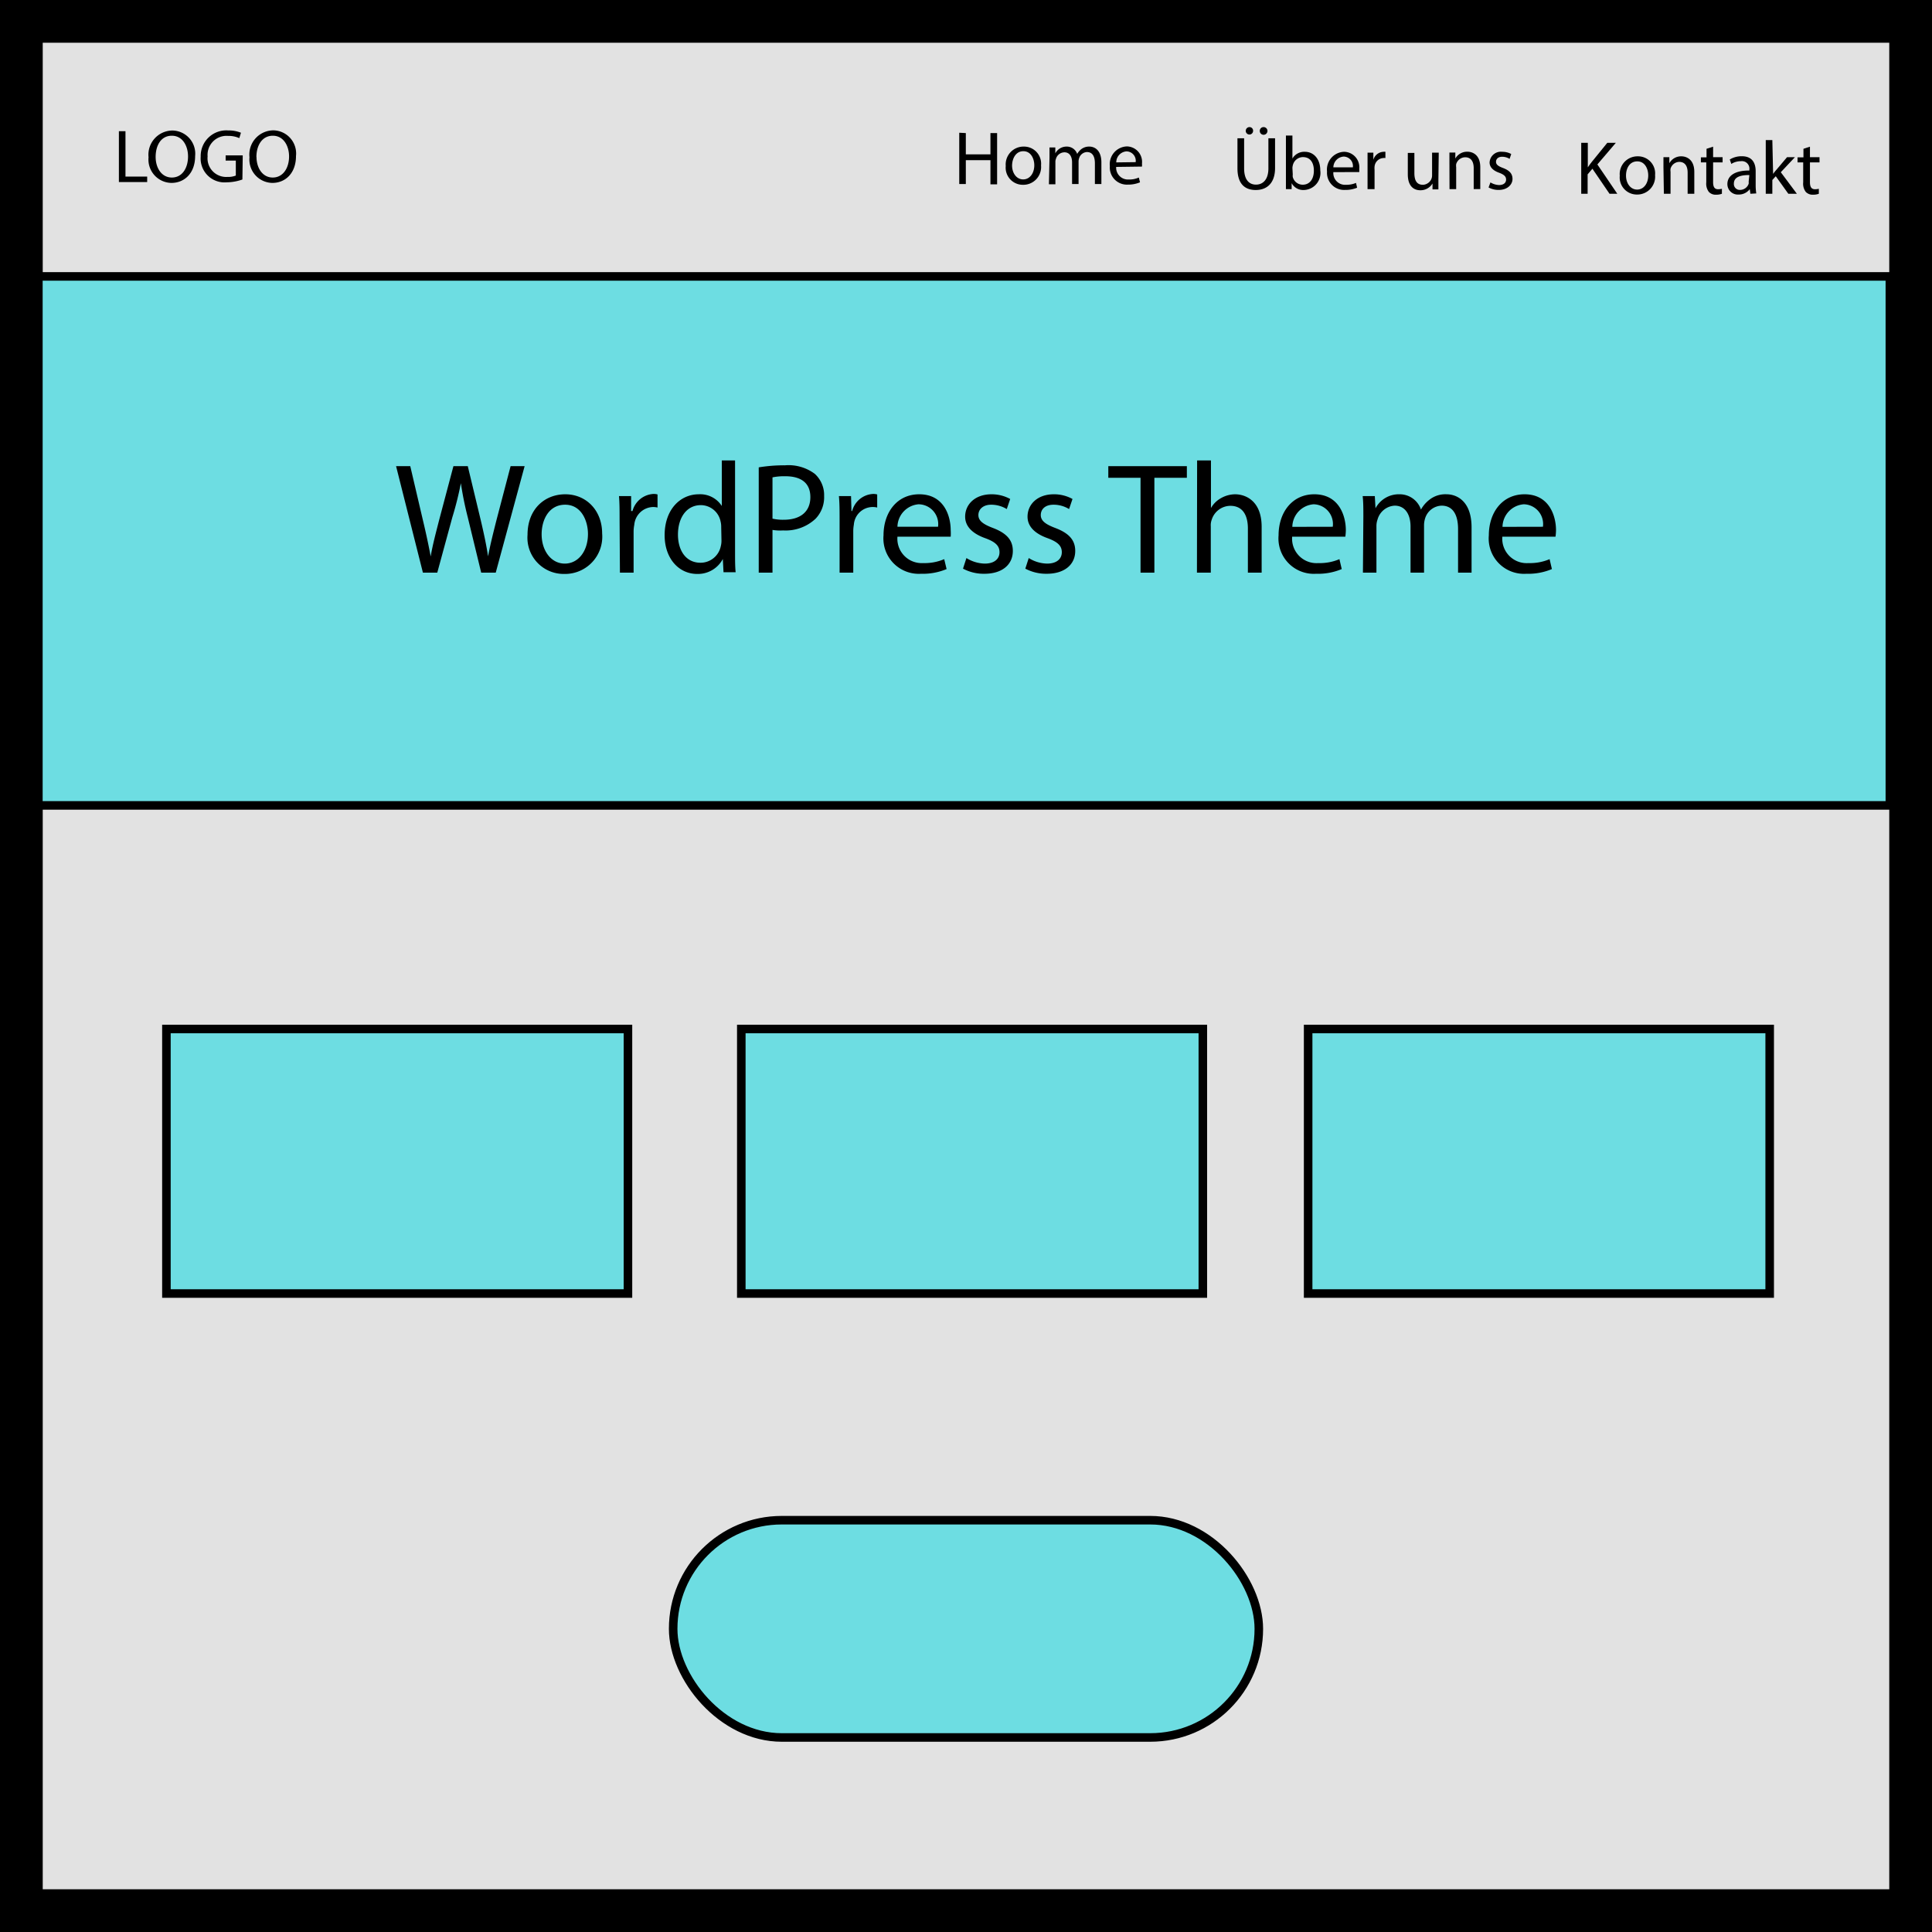 <?xml version="1.0" encoding="UTF-8"?>
<svg xmlns="http://www.w3.org/2000/svg" onmouseup="{ if(window.parent.document.onmouseup) window.parent.document.onmouseup(arguments[0]);}" viewBox="0 0 226.04 226.04"><defs><style>
      .cls-1 {
        fill: #e2e2e2;
        stroke-width: 5px;
      }

      .cls-1, .cls-2 {
        stroke: #000;
        stroke-miterlimit: 10;
      }

      .cls-2 {
        fill: #6ddde2;
      }
    </style></defs><g data-name="Ebene 2" id="Ebene_2"><g data-name="Warum Xampp" id="Warum_Xampp"><g><g data-name="Website Grün" id="Website_Grün"><rect data-cppathid="10000" height="221.04" width="221.04" y="2.5" x="2.5" class="cls-1" id="Hintergrund"/><g data-name="Website Farben grün" id="Website_Farben_grün"><rect data-cppathid="10001" height="30.95" width="54" y="120.39" x="19.47" class="cls-2"/><rect data-cppathid="10002" height="30.95" width="54" y="120.39" x="86.73" class="cls-2"/><rect data-cppathid="10003" height="30.95" width="54" y="120.39" x="153.05" class="cls-2"/><rect data-cppathid="10004" rx="12.71" height="25.42" width="68.52" y="177.86" x="78.76" class="cls-2"/><rect data-cppathid="10005" height="61.89" width="216.62" y="32.34" x="4.49" class="cls-2"/></g></g><g><path data-cppathid="10006" d="M13.91,15.35h.77v5.31h2.54v.64H13.91Z"/><path data-cppathid="10007" d="M22.83,18.26c0,2-1.25,3.14-2.77,3.14a2.73,2.73,0,0,1-2.68-3,2.83,2.83,0,0,1,2.77-3.13A2.71,2.71,0,0,1,22.83,18.26Zm-4.62.1c0,1.27.68,2.41,1.9,2.41S22,19.65,22,18.3c0-1.19-.61-2.42-1.9-2.42S18.21,17.05,18.21,18.36Z"/><path data-cppathid="10008" d="M28.36,21a5.58,5.58,0,0,1-1.83.33,2.8,2.8,0,0,1-3.05-3,3,3,0,0,1,3.22-3.07,3.81,3.81,0,0,1,1.49.27l-.19.63a3.13,3.13,0,0,0-1.32-.26,2.22,2.22,0,0,0-2.39,2.4,2.18,2.18,0,0,0,2.3,2.4,2.47,2.47,0,0,0,1-.16V18.79H26.4v-.61h2Z"/><path data-cppathid="10009" d="M34.63,18.26c0,2-1.24,3.14-2.76,3.14a2.73,2.73,0,0,1-2.68-3A2.83,2.83,0,0,1,32,15.25,2.71,2.71,0,0,1,34.63,18.26Zm-4.62.1c0,1.27.69,2.41,1.9,2.41s1.91-1.12,1.91-2.47c0-1.19-.62-2.42-1.9-2.42S30,17.05,30,18.36Z"/></g><g><path data-cppathid="10010" d="M113,15.57v2.49h2.88V15.57h.78v6h-.78V18.74H113v2.79h-.77v-6Z"/><path data-cppathid="10011" d="M121.8,19.35a2.08,2.08,0,0,1-2.13,2.27,2,2,0,0,1-2-2.2,2.09,2.09,0,0,1,2.12-2.27A2,2,0,0,1,121.8,19.35Zm-3.39,0c0,.93.54,1.64,1.3,1.64s1.3-.7,1.3-1.66c0-.72-.37-1.64-1.28-1.64S118.41,18.59,118.41,19.4Z"/><path data-cppathid="10012" d="M122.79,18.41c0-.44,0-.81,0-1.16h.68l0,.69h0a1.48,1.48,0,0,1,1.35-.79,1.28,1.28,0,0,1,1.21.86h0a1.91,1.91,0,0,1,.48-.56,1.5,1.5,0,0,1,.95-.3c.56,0,1.4.37,1.4,1.86v2.52h-.76V19.11c0-.83-.3-1.32-.93-1.32a1,1,0,0,0-.91.71,1.09,1.09,0,0,0-.07.39v2.64h-.76V19c0-.69-.3-1.18-.89-1.18a1.05,1.05,0,0,0-1,.78.92.92,0,0,0-.06.38v2.58h-.76Z"/><path data-cppathid="10013" d="M130.59,19.53A1.38,1.38,0,0,0,132.06,21a2.66,2.66,0,0,0,1.18-.23l.14.56a3.58,3.58,0,0,1-1.43.27,2,2,0,0,1-2.1-2.16,2.08,2.08,0,0,1,2-2.31,1.81,1.81,0,0,1,1.76,2,2.93,2.93,0,0,1,0,.36Zm2.28-.56a1.1,1.1,0,0,0-1.08-1.26A1.29,1.29,0,0,0,130.6,19Z"/></g><g><path data-cppathid="10014" d="M145.56,16.18V19.7c0,1.34.59,1.9,1.39,1.9s1.45-.58,1.45-1.9V16.18h.78v3.47c0,1.83-1,2.58-2.26,2.58s-2.14-.7-2.14-2.54V16.18Zm.19-.87a.44.44,0,0,1,.44-.44.42.42,0,0,1,.42.44.43.43,0,1,1-.86,0Zm1.64,0a.44.44,0,0,1,.43-.44.45.45,0,1,1-.43.44Z"/><path data-cppathid="10015" d="M150.45,22.13c0-.29,0-.72,0-1.1V15.86h.76v2.69h0a1.6,1.6,0,0,1,1.46-.79c1.06,0,1.81.88,1.8,2.18a2,2,0,0,1-1.91,2.29,1.54,1.54,0,0,1-1.44-.8h0l0,.7Zm.8-1.71a1.26,1.26,0,0,0,0,.28,1.2,1.2,0,0,0,1.17.91c.81,0,1.3-.66,1.3-1.64s-.45-1.59-1.28-1.59a1.23,1.23,0,0,0-1.18.95,1.43,1.43,0,0,0-.05.32Z"/><path data-cppathid="10016" d="M156,20.14a1.37,1.37,0,0,0,1.47,1.48,2.87,2.87,0,0,0,1.18-.22l.13.56a3.52,3.52,0,0,1-1.42.26,2,2,0,0,1-2.1-2.15,2.08,2.08,0,0,1,2-2.31,1.81,1.81,0,0,1,1.77,2,2.73,2.73,0,0,1,0,.37Zm2.28-.56a1.1,1.1,0,0,0-1.08-1.26A1.29,1.29,0,0,0,156,19.58Z"/><path data-cppathid="10017" d="M160,19.19c0-.5,0-.94,0-1.33h.68l0,.84h0a1.29,1.29,0,0,1,1.19-.94.73.73,0,0,1,.22,0v.73a1.06,1.06,0,0,0-.27,0,1.1,1.1,0,0,0-1,1,2,2,0,0,0,0,.36v2.28H160Z"/><path data-cppathid="10018" d="M168.29,21c0,.44,0,.83,0,1.16h-.69l0-.69h0a1.64,1.64,0,0,1-1.42.79c-.67,0-1.47-.37-1.47-1.87v-2.5h.77v2.36c0,.82.25,1.37,1,1.37a1.13,1.13,0,0,0,1-.71,1.05,1.05,0,0,0,.07-.4V17.86h.78Z"/><path data-cppathid="10019" d="M169.58,19c0-.44,0-.8,0-1.15h.69l0,.7h0a1.58,1.58,0,0,1,1.41-.8c.6,0,1.51.35,1.51,1.82v2.55h-.77V19.67c0-.69-.26-1.27-1-1.27a1.12,1.12,0,0,0-1.05.8,1.3,1.3,0,0,0,0,.36v2.57h-.78Z"/><path data-cppathid="10020" d="M174.38,21.34a2.06,2.06,0,0,0,1,.31c.57,0,.83-.29.83-.64s-.22-.57-.79-.79c-.77-.27-1.14-.69-1.14-1.21a1.32,1.32,0,0,1,1.48-1.25,2.16,2.16,0,0,1,1.05.26l-.19.57a1.65,1.65,0,0,0-.88-.25c-.46,0-.71.27-.71.59s.25.51.81.72c.74.28,1.12.65,1.12,1.29s-.58,1.28-1.6,1.28a2.39,2.39,0,0,1-1.2-.29Z"/></g><g><path data-cppathid="10021" d="M185,16.71h.77v2.87h0c.15-.23.31-.44.46-.63l1.82-2.24h1l-2.16,2.53,2.33,3.43h-.91l-2-2.93-.56.66v2.27H185Z"/><path data-cppathid="10022" d="M193.64,20.49a2.09,2.09,0,0,1-2.13,2.27,2,2,0,0,1-2-2.2,2.08,2.08,0,0,1,2.12-2.27A2,2,0,0,1,193.64,20.49Zm-3.4.05c0,.93.54,1.64,1.3,1.64s1.3-.7,1.3-1.66c0-.72-.36-1.64-1.28-1.64S190.24,19.72,190.24,20.54Z"/><path data-cppathid="10023" d="M194.62,19.55c0-.44,0-.81,0-1.16h.69l0,.71h0a1.56,1.56,0,0,1,1.41-.81c.59,0,1.51.36,1.51,1.82v2.56h-.78V20.2c0-.69-.25-1.26-1-1.26a1.1,1.1,0,0,0-1,.79,1.32,1.32,0,0,0,0,.37v2.57h-.78Z"/><path data-cppathid="10024" d="M200.43,17.16v1.23h1.11V19h-1.11v2.31c0,.53.15.83.58.83a2.16,2.16,0,0,0,.45-.05l0,.58a1.94,1.94,0,0,1-.69.11,1.08,1.08,0,0,1-.84-.33,1.59,1.59,0,0,1-.3-1.11V19H199v-.59h.66v-1Z"/><path data-cppathid="10025" d="M204.79,22.67l-.07-.54h0a1.61,1.61,0,0,1-1.31.63,1.22,1.22,0,0,1-1.31-1.22c0-1,.92-1.6,2.57-1.59v-.09a.88.88,0,0,0-1-1,2.06,2.06,0,0,0-1.11.32l-.18-.52a2.66,2.66,0,0,1,1.41-.38c1.3,0,1.62.9,1.62,1.75v1.6a6.41,6.41,0,0,0,.07,1Zm-.12-2.19c-.85,0-1.81.14-1.81,1a.69.69,0,0,0,.73.74,1.07,1.07,0,0,0,1-.72.93.93,0,0,0,0-.24Z"/><path data-cppathid="10026" d="M207.45,20.35h0a5.31,5.31,0,0,1,.38-.48l1.25-1.48H210l-1.65,1.76,1.88,2.52h-1l-1.47-2.05-.4.44v1.61h-.77V16.39h.77Z"/><path data-cppathid="10027" d="M211.76,17.16v1.23h1.12V19h-1.12v2.31c0,.53.15.83.59.83a2.16,2.16,0,0,0,.45-.05l0,.58a1.94,1.94,0,0,1-.69.11,1.1,1.1,0,0,1-.84-.33,1.59,1.59,0,0,1-.3-1.11V19h-.66v-.59H211v-1Z"/></g><g><path data-cppathid="10028" d="M49.48,67,46.34,54.54H48l1.47,6.28c.37,1.54.7,3.09.92,4.29h0c.2-1.24.59-2.71,1-4.31l1.66-6.26h1.68l1.51,6.29c.35,1.48.68,3,.86,4.26h0c.26-1.36.61-2.75,1-4.29l1.64-6.26h1.64L58,67H56.3l-1.57-6.47a39.58,39.58,0,0,1-.81-4h0a38.19,38.19,0,0,1-1,4L51.16,67Z"/><path data-cppathid="10029" d="M70.45,62.42A4.36,4.36,0,0,1,66,67.15a4.24,4.24,0,0,1-4.28-4.58c0-3,2-4.74,4.42-4.74S70.45,59.69,70.45,62.42Zm-7.08.09c0,1.95,1.13,3.43,2.71,3.43s2.71-1.46,2.71-3.47c0-1.51-.76-3.42-2.67-3.42S63.37,60.82,63.37,62.51Z"/><path data-cppathid="10030" d="M72.49,60.82c0-1,0-2-.07-2.78h1.42l0,1.75H74a2.69,2.69,0,0,1,2.47-2,1.56,1.56,0,0,1,.46.06v1.53a2.2,2.2,0,0,0-.55-.06,2.27,2.27,0,0,0-2.17,2.08,4.22,4.22,0,0,0-.08.76V67h-1.6Z"/><path data-cppathid="10031" d="M86,53.87V64.65c0,.79,0,1.69.07,2.3H84.65l-.08-1.55h0a3.3,3.3,0,0,1-3,1.75c-2.16,0-3.81-1.82-3.81-4.53,0-3,1.82-4.79,4-4.79a3,3,0,0,1,2.69,1.37h0V53.87Zm-1.62,7.79a2.63,2.63,0,0,0-.08-.68A2.37,2.37,0,0,0,82,59.1c-1.68,0-2.68,1.48-2.68,3.45,0,1.8.89,3.29,2.64,3.29a2.42,2.42,0,0,0,2.37-1.93,2.59,2.59,0,0,0,.08-.7Z"/><path data-cppathid="10032" d="M88.77,54.68a18.56,18.56,0,0,1,3.08-.24,5.13,5.13,0,0,1,3.48,1,3.36,3.36,0,0,1,1.09,2.6,3.62,3.62,0,0,1-1,2.65,5.12,5.12,0,0,1-3.79,1.37A5.59,5.59,0,0,1,90.38,62v5H88.77Zm1.61,6a5.44,5.44,0,0,0,1.32.13c1.94,0,3.11-.94,3.11-2.65s-1.16-2.44-2.92-2.44a6.89,6.89,0,0,0-1.51.13Z"/><path data-cppathid="10033" d="M98.23,60.82c0-1,0-2-.08-2.78h1.42l.05,1.75h.08a2.67,2.67,0,0,1,2.47-2,1.65,1.65,0,0,1,.46.06v1.53a2.22,2.22,0,0,0-2.73,2,4.28,4.28,0,0,0-.07.76V67h-1.6Z"/><path data-cppathid="10034" d="M105,62.79a2.85,2.85,0,0,0,3,3.09,5.85,5.85,0,0,0,2.47-.46l.28,1.16a7.21,7.21,0,0,1-3,.55,4.14,4.14,0,0,1-4.38-4.49c0-2.69,1.58-4.81,4.18-4.81,2.91,0,3.68,2.56,3.68,4.2a6.2,6.2,0,0,1,0,.76Zm4.75-1.16A2.32,2.32,0,0,0,107.47,59,2.69,2.69,0,0,0,105,61.63Z"/><path data-cppathid="10035" d="M113.07,65.29a4.2,4.2,0,0,0,2.14.65c1.18,0,1.73-.59,1.73-1.33s-.46-1.2-1.66-1.64c-1.6-.57-2.36-1.45-2.36-2.52,0-1.44,1.16-2.62,3.08-2.62a4.51,4.51,0,0,1,2.19.55l-.4,1.18a3.51,3.51,0,0,0-1.83-.51c-.95,0-1.49.55-1.49,1.21s.54,1.07,1.7,1.51c1.54.59,2.33,1.37,2.33,2.69,0,1.57-1.21,2.67-3.33,2.67a5.13,5.13,0,0,1-2.5-.6Z"/><path data-cppathid="10036" d="M120.36,65.29a4.2,4.2,0,0,0,2.14.65c1.18,0,1.73-.59,1.73-1.33s-.46-1.2-1.65-1.64c-1.61-.57-2.36-1.45-2.36-2.52,0-1.44,1.16-2.62,3.07-2.62a4.45,4.45,0,0,1,2.19.55l-.4,1.18a3.47,3.47,0,0,0-1.82-.51c-1,0-1.49.55-1.49,1.21s.53,1.07,1.69,1.51c1.55.59,2.34,1.37,2.34,2.69,0,1.57-1.22,2.67-3.34,2.67a5.19,5.19,0,0,1-2.5-.6Z"/><path data-cppathid="10037" d="M133.44,55.9h-3.77V54.54h9.19V55.9h-3.8V67h-1.62Z"/><path data-cppathid="10038" d="M140.06,53.87h1.62v5.57h0a3.05,3.05,0,0,1,1.16-1.15,3.41,3.41,0,0,1,1.66-.46c1.2,0,3.11.74,3.11,3.81V67H146V61.83c0-1.44-.53-2.65-2.06-2.65a2.31,2.31,0,0,0-2.17,1.62,1.82,1.82,0,0,0-.11.77V67h-1.62Z"/><path data-cppathid="10039" d="M151.18,62.79a2.86,2.86,0,0,0,3.06,3.09,5.85,5.85,0,0,0,2.47-.46l.27,1.16a7.15,7.15,0,0,1-3,.55,4.14,4.14,0,0,1-4.39-4.49c0-2.69,1.59-4.81,4.18-4.81,2.92,0,3.69,2.56,3.69,4.2a5.82,5.82,0,0,1-.06.76Zm4.75-1.16A2.31,2.31,0,0,0,153.69,59a2.69,2.69,0,0,0-2.49,2.64Z"/><path data-cppathid="10040" d="M159.51,60.45c0-.92,0-1.68-.08-2.41h1.42l.08,1.43h0a3.08,3.08,0,0,1,2.8-1.64,2.62,2.62,0,0,1,2.52,1.79h0a3.71,3.71,0,0,1,1-1.16,3,3,0,0,1,2-.63c1.17,0,2.92.78,2.92,3.87V67h-1.58V61.9c0-1.71-.63-2.74-1.93-2.74a2.1,2.1,0,0,0-1.92,1.47,2.8,2.8,0,0,0-.13.81V67h-1.58V61.61c0-1.42-.63-2.45-1.86-2.45a2.21,2.21,0,0,0-2,1.62,2.26,2.26,0,0,0-.13.79V67h-1.58Z"/><path data-cppathid="10041" d="M175.77,62.79a2.86,2.86,0,0,0,3.06,3.09,5.85,5.85,0,0,0,2.47-.46l.27,1.16a7.15,7.15,0,0,1-3,.55,4.13,4.13,0,0,1-4.38-4.49c0-2.69,1.58-4.81,4.18-4.81,2.91,0,3.68,2.56,3.68,4.2a5.82,5.82,0,0,1-.06.76Zm4.75-1.16A2.31,2.31,0,0,0,178.28,59a2.69,2.69,0,0,0-2.49,2.64Z"/></g></g></g></g></svg>